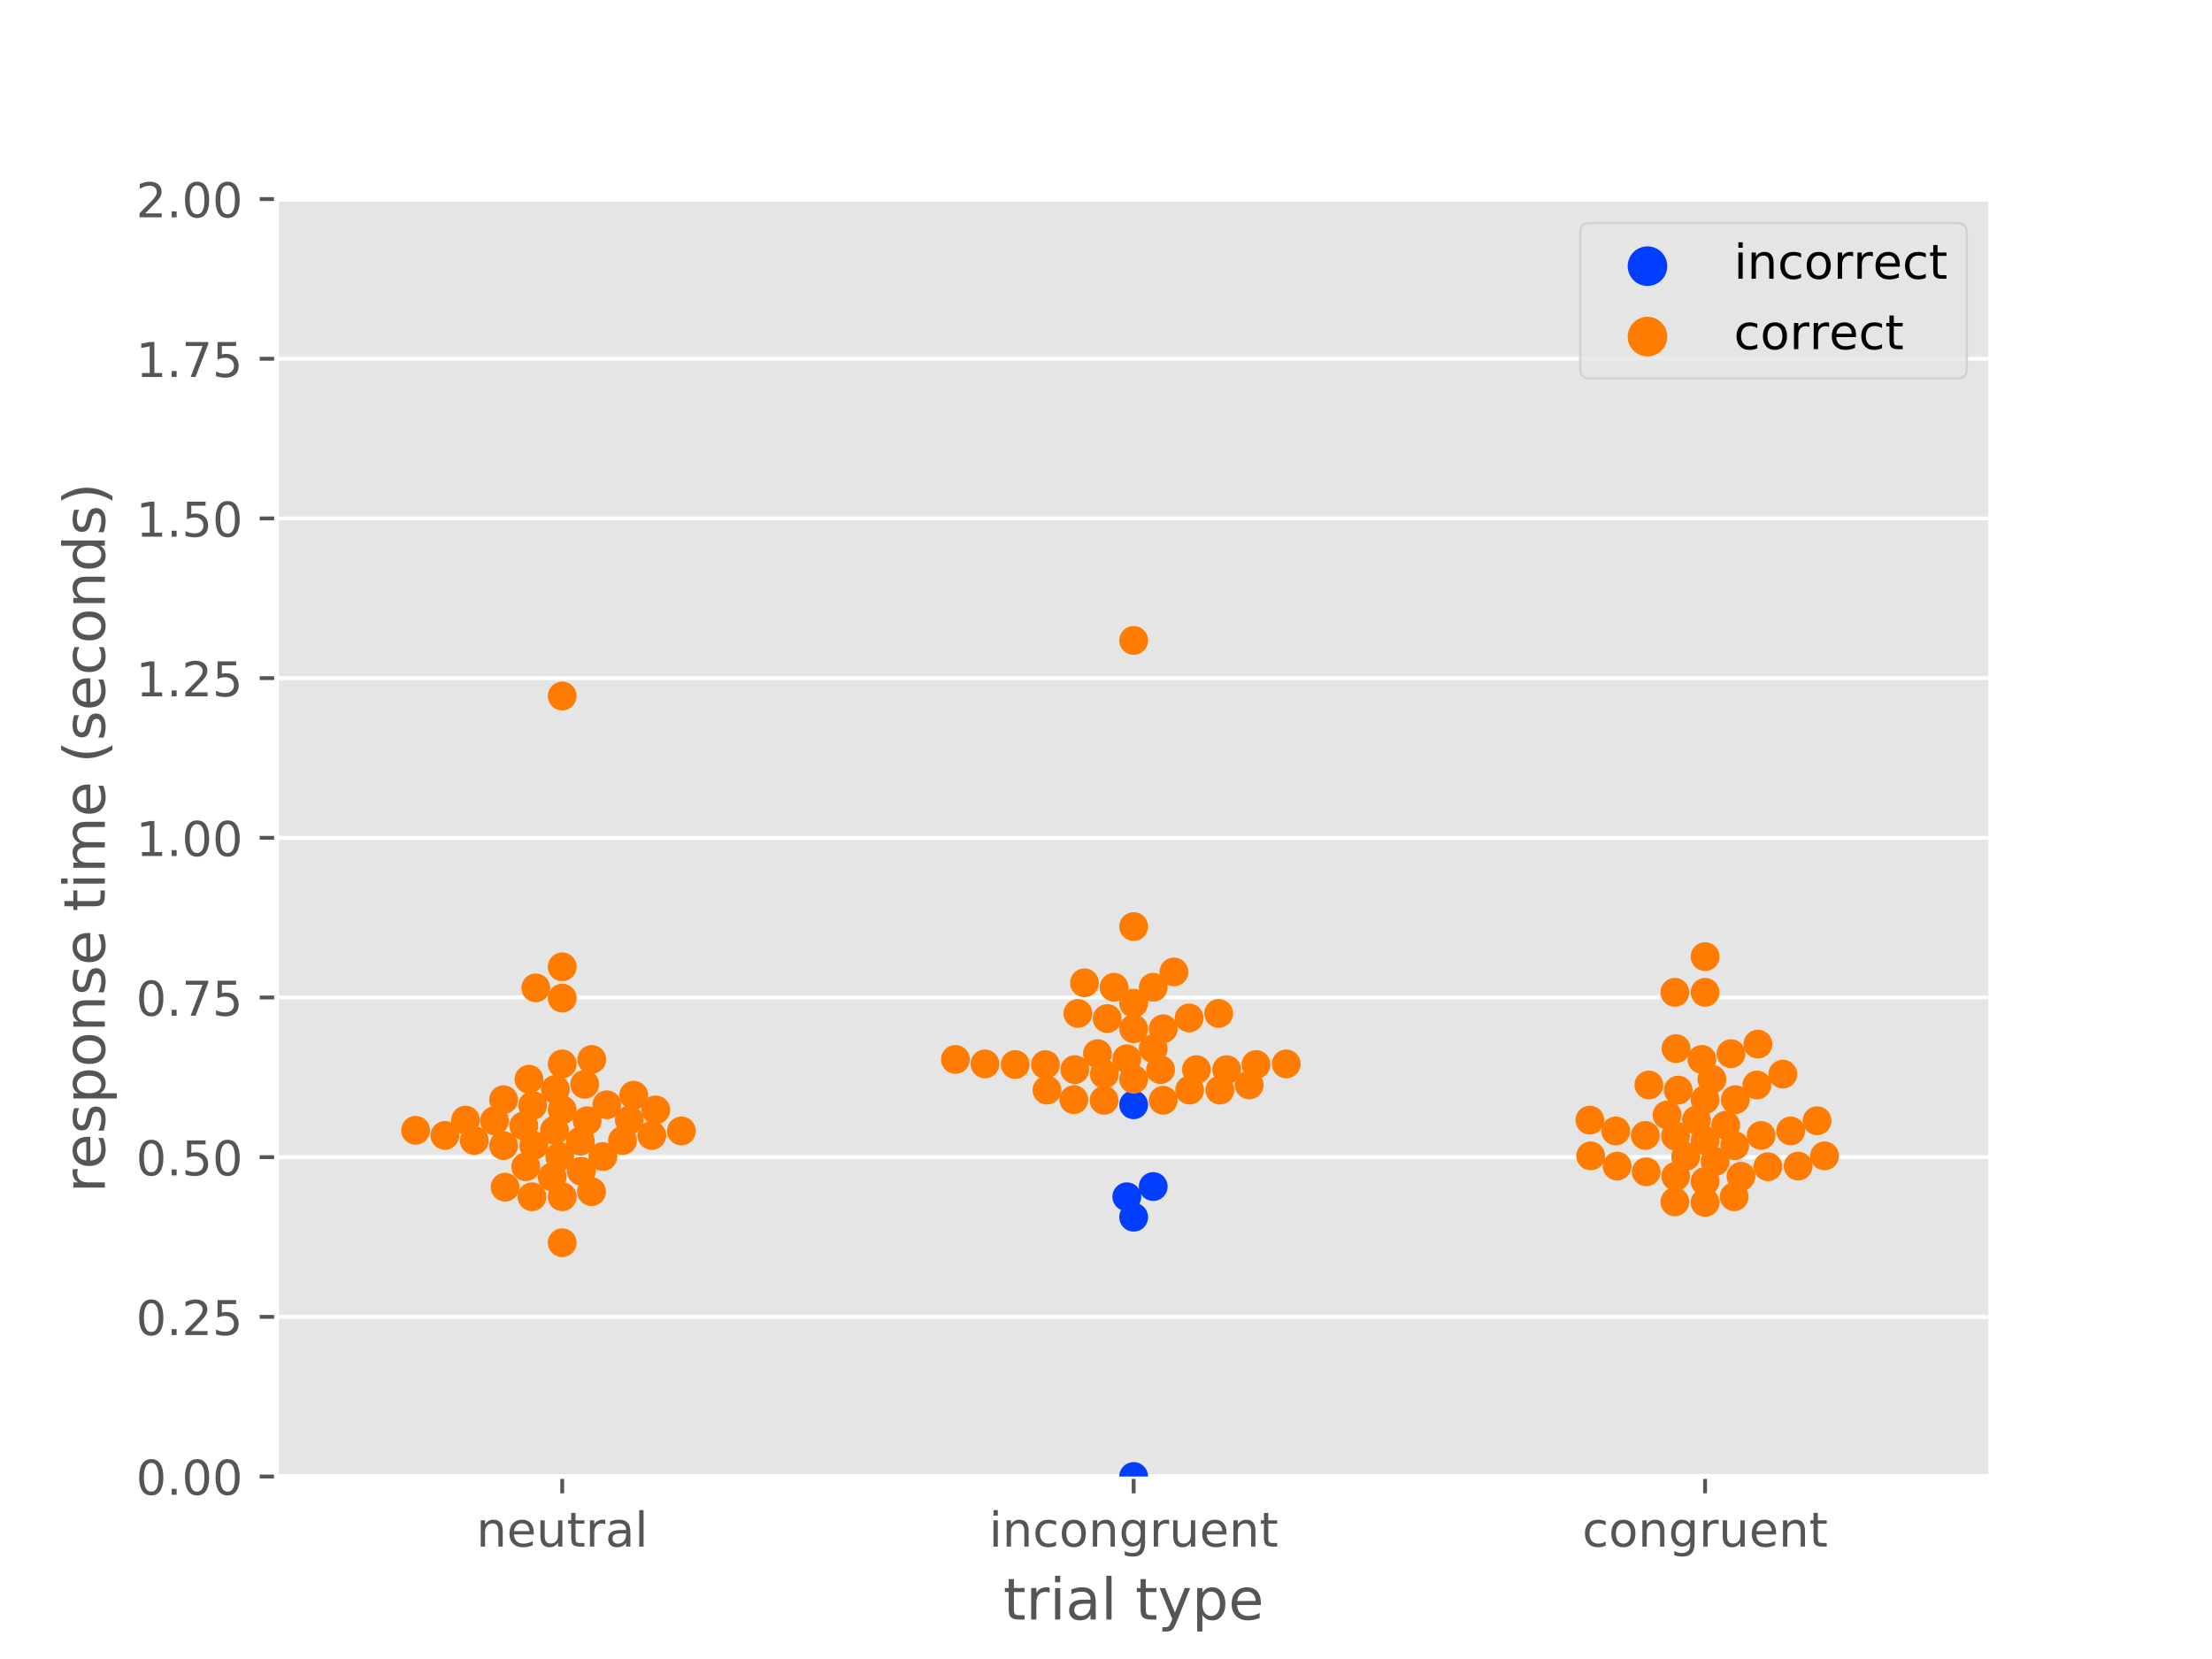 <?xml version="1.0" encoding="utf-8" standalone="no"?>
<!DOCTYPE svg PUBLIC "-//W3C//DTD SVG 1.1//EN"
  "http://www.w3.org/Graphics/SVG/1.1/DTD/svg11.dtd">
<!-- Created with matplotlib (https://matplotlib.org/) -->
<svg height="345.6pt" version="1.1" viewBox="0 0 460.8 345.6" width="460.8pt" xmlns="http://www.w3.org/2000/svg" xmlns:xlink="http://www.w3.org/1999/xlink">
 <defs>
  <style type="text/css">
*{stroke-linecap:butt;stroke-linejoin:round;}
  </style>
 </defs>
 <g id="figure_1">
  <g id="patch_1">
   <path d="M 0 345.6 
L 460.8 345.6 
L 460.8 0 
L 0 0 
z
" style="fill:#ffffff;"/>
  </g>
  <g id="axes_1">
   <g id="patch_2">
    <path d="M 57.6 307.584 
L 414.72 307.584 
L 414.72 41.472 
L 57.6 41.472 
z
" style="fill:#e5e5e5;"/>
   </g>
   <g id="matplotlib.axis_1">
    <g id="xtick_1">
     <g id="line2d_1">
      <defs>
       <path d="M 0 0 
L 0 3.5 
" id="m6763ddb28b" style="stroke:#555555;stroke-width:0.8;"/>
      </defs>
      <g>
       <use style="fill:#555555;stroke:#555555;stroke-width:0.8;" x="117.12" xlink:href="#m6763ddb28b" y="307.584"/>
      </g>
     </g>
     <g id="text_1">
      <!-- neutral -->
      <defs>
       <path d="M 54.891 33.016 
L 54.891 0 
L 45.906 0 
L 45.906 32.719 
Q 45.906 40.484 42.875 44.328 
Q 39.844 48.188 33.797 48.188 
Q 26.516 48.188 22.312 43.547 
Q 18.109 38.922 18.109 30.906 
L 18.109 0 
L 9.078 0 
L 9.078 54.688 
L 18.109 54.688 
L 18.109 46.188 
Q 21.344 51.125 25.703 53.562 
Q 30.078 56 35.797 56 
Q 45.219 56 50.047 50.172 
Q 54.891 44.344 54.891 33.016 
z
" id="DejaVuSans-110"/>
       <path d="M 56.203 29.594 
L 56.203 25.203 
L 14.891 25.203 
Q 15.484 15.922 20.484 11.062 
Q 25.484 6.203 34.422 6.203 
Q 39.594 6.203 44.453 7.469 
Q 49.312 8.734 54.109 11.281 
L 54.109 2.781 
Q 49.266 0.734 44.188 -0.344 
Q 39.109 -1.422 33.891 -1.422 
Q 20.797 -1.422 13.156 6.188 
Q 5.516 13.812 5.516 26.812 
Q 5.516 40.234 12.766 48.109 
Q 20.016 56 32.328 56 
Q 43.359 56 49.781 48.891 
Q 56.203 41.797 56.203 29.594 
z
M 47.219 32.234 
Q 47.125 39.594 43.094 43.984 
Q 39.062 48.391 32.422 48.391 
Q 24.906 48.391 20.391 44.141 
Q 15.875 39.891 15.188 32.172 
z
" id="DejaVuSans-101"/>
       <path d="M 8.5 21.578 
L 8.5 54.688 
L 17.484 54.688 
L 17.484 21.922 
Q 17.484 14.156 20.5 10.266 
Q 23.531 6.391 29.594 6.391 
Q 36.859 6.391 41.078 11.031 
Q 45.312 15.672 45.312 23.688 
L 45.312 54.688 
L 54.297 54.688 
L 54.297 0 
L 45.312 0 
L 45.312 8.406 
Q 42.047 3.422 37.719 1 
Q 33.406 -1.422 27.688 -1.422 
Q 18.266 -1.422 13.375 4.438 
Q 8.5 10.297 8.5 21.578 
z
M 31.109 56 
z
" id="DejaVuSans-117"/>
       <path d="M 18.312 70.219 
L 18.312 54.688 
L 36.812 54.688 
L 36.812 47.703 
L 18.312 47.703 
L 18.312 18.016 
Q 18.312 11.328 20.141 9.422 
Q 21.969 7.516 27.594 7.516 
L 36.812 7.516 
L 36.812 0 
L 27.594 0 
Q 17.188 0 13.234 3.875 
Q 9.281 7.766 9.281 18.016 
L 9.281 47.703 
L 2.688 47.703 
L 2.688 54.688 
L 9.281 54.688 
L 9.281 70.219 
z
" id="DejaVuSans-116"/>
       <path d="M 41.109 46.297 
Q 39.594 47.172 37.812 47.578 
Q 36.031 48 33.891 48 
Q 26.266 48 22.188 43.047 
Q 18.109 38.094 18.109 28.812 
L 18.109 0 
L 9.078 0 
L 9.078 54.688 
L 18.109 54.688 
L 18.109 46.188 
Q 20.953 51.172 25.484 53.578 
Q 30.031 56 36.531 56 
Q 37.453 56 38.578 55.875 
Q 39.703 55.766 41.062 55.516 
z
" id="DejaVuSans-114"/>
       <path d="M 34.281 27.484 
Q 23.391 27.484 19.188 25 
Q 14.984 22.516 14.984 16.5 
Q 14.984 11.719 18.141 8.906 
Q 21.297 6.109 26.703 6.109 
Q 34.188 6.109 38.703 11.406 
Q 43.219 16.703 43.219 25.484 
L 43.219 27.484 
z
M 52.203 31.203 
L 52.203 0 
L 43.219 0 
L 43.219 8.297 
Q 40.141 3.328 35.547 0.953 
Q 30.953 -1.422 24.312 -1.422 
Q 15.922 -1.422 10.953 3.297 
Q 6 8.016 6 15.922 
Q 6 25.141 12.172 29.828 
Q 18.359 34.516 30.609 34.516 
L 43.219 34.516 
L 43.219 35.406 
Q 43.219 41.609 39.141 45 
Q 35.062 48.391 27.688 48.391 
Q 23 48.391 18.547 47.266 
Q 14.109 46.141 10.016 43.891 
L 10.016 52.203 
Q 14.938 54.109 19.578 55.047 
Q 24.219 56 28.609 56 
Q 40.484 56 46.344 49.844 
Q 52.203 43.703 52.203 31.203 
z
" id="DejaVuSans-97"/>
       <path d="M 9.422 75.984 
L 18.406 75.984 
L 18.406 0 
L 9.422 0 
z
" id="DejaVuSans-108"/>
      </defs>
      <g style="fill:#555555;" transform="translate(99.237 322.182)scale(0.1 -0.1)">
       <use xlink:href="#DejaVuSans-110"/>
       <use x="63.379" xlink:href="#DejaVuSans-101"/>
       <use x="124.902" xlink:href="#DejaVuSans-117"/>
       <use x="188.281" xlink:href="#DejaVuSans-116"/>
       <use x="227.49" xlink:href="#DejaVuSans-114"/>
       <use x="268.604" xlink:href="#DejaVuSans-97"/>
       <use x="329.883" xlink:href="#DejaVuSans-108"/>
      </g>
     </g>
    </g>
    <g id="xtick_2">
     <g id="line2d_2">
      <g>
       <use style="fill:#555555;stroke:#555555;stroke-width:0.8;" x="236.16" xlink:href="#m6763ddb28b" y="307.584"/>
      </g>
     </g>
     <g id="text_2">
      <!-- incongruent -->
      <defs>
       <path d="M 9.422 54.688 
L 18.406 54.688 
L 18.406 0 
L 9.422 0 
z
M 9.422 75.984 
L 18.406 75.984 
L 18.406 64.594 
L 9.422 64.594 
z
" id="DejaVuSans-105"/>
       <path d="M 48.781 52.594 
L 48.781 44.188 
Q 44.969 46.297 41.141 47.344 
Q 37.312 48.391 33.406 48.391 
Q 24.656 48.391 19.812 42.844 
Q 14.984 37.312 14.984 27.297 
Q 14.984 17.281 19.812 11.734 
Q 24.656 6.203 33.406 6.203 
Q 37.312 6.203 41.141 7.25 
Q 44.969 8.297 48.781 10.406 
L 48.781 2.094 
Q 45.016 0.344 40.984 -0.531 
Q 36.969 -1.422 32.422 -1.422 
Q 20.062 -1.422 12.781 6.344 
Q 5.516 14.109 5.516 27.297 
Q 5.516 40.672 12.859 48.328 
Q 20.219 56 33.016 56 
Q 37.156 56 41.109 55.141 
Q 45.062 54.297 48.781 52.594 
z
" id="DejaVuSans-99"/>
       <path d="M 30.609 48.391 
Q 23.391 48.391 19.188 42.75 
Q 14.984 37.109 14.984 27.297 
Q 14.984 17.484 19.156 11.844 
Q 23.344 6.203 30.609 6.203 
Q 37.797 6.203 41.984 11.859 
Q 46.188 17.531 46.188 27.297 
Q 46.188 37.016 41.984 42.703 
Q 37.797 48.391 30.609 48.391 
z
M 30.609 56 
Q 42.328 56 49.016 48.375 
Q 55.719 40.766 55.719 27.297 
Q 55.719 13.875 49.016 6.219 
Q 42.328 -1.422 30.609 -1.422 
Q 18.844 -1.422 12.172 6.219 
Q 5.516 13.875 5.516 27.297 
Q 5.516 40.766 12.172 48.375 
Q 18.844 56 30.609 56 
z
" id="DejaVuSans-111"/>
       <path d="M 45.406 27.984 
Q 45.406 37.75 41.375 43.109 
Q 37.359 48.484 30.078 48.484 
Q 22.859 48.484 18.828 43.109 
Q 14.797 37.75 14.797 27.984 
Q 14.797 18.266 18.828 12.891 
Q 22.859 7.516 30.078 7.516 
Q 37.359 7.516 41.375 12.891 
Q 45.406 18.266 45.406 27.984 
z
M 54.391 6.781 
Q 54.391 -7.172 48.188 -13.984 
Q 42 -20.797 29.203 -20.797 
Q 24.469 -20.797 20.266 -20.094 
Q 16.062 -19.391 12.109 -17.922 
L 12.109 -9.188 
Q 16.062 -11.328 19.922 -12.344 
Q 23.781 -13.375 27.781 -13.375 
Q 36.625 -13.375 41.016 -8.766 
Q 45.406 -4.156 45.406 5.172 
L 45.406 9.625 
Q 42.625 4.781 38.281 2.391 
Q 33.938 0 27.875 0 
Q 17.828 0 11.672 7.656 
Q 5.516 15.328 5.516 27.984 
Q 5.516 40.672 11.672 48.328 
Q 17.828 56 27.875 56 
Q 33.938 56 38.281 53.609 
Q 42.625 51.219 45.406 46.391 
L 45.406 54.688 
L 54.391 54.688 
z
" id="DejaVuSans-103"/>
      </defs>
      <g style="fill:#555555;" transform="translate(206.021 322.182)scale(0.1 -0.1)">
       <use xlink:href="#DejaVuSans-105"/>
       <use x="27.783" xlink:href="#DejaVuSans-110"/>
       <use x="91.162" xlink:href="#DejaVuSans-99"/>
       <use x="146.143" xlink:href="#DejaVuSans-111"/>
       <use x="207.324" xlink:href="#DejaVuSans-110"/>
       <use x="270.703" xlink:href="#DejaVuSans-103"/>
       <use x="334.18" xlink:href="#DejaVuSans-114"/>
       <use x="375.293" xlink:href="#DejaVuSans-117"/>
       <use x="438.672" xlink:href="#DejaVuSans-101"/>
       <use x="500.195" xlink:href="#DejaVuSans-110"/>
       <use x="563.574" xlink:href="#DejaVuSans-116"/>
      </g>
     </g>
    </g>
    <g id="xtick_3">
     <g id="line2d_3">
      <g>
       <use style="fill:#555555;stroke:#555555;stroke-width:0.8;" x="355.2" xlink:href="#m6763ddb28b" y="307.584"/>
      </g>
     </g>
     <g id="text_3">
      <!-- congruent -->
      <g style="fill:#555555;" transform="translate(329.619 322.182)scale(0.1 -0.1)">
       <use xlink:href="#DejaVuSans-99"/>
       <use x="54.98" xlink:href="#DejaVuSans-111"/>
       <use x="116.162" xlink:href="#DejaVuSans-110"/>
       <use x="179.541" xlink:href="#DejaVuSans-103"/>
       <use x="243.018" xlink:href="#DejaVuSans-114"/>
       <use x="284.131" xlink:href="#DejaVuSans-117"/>
       <use x="347.51" xlink:href="#DejaVuSans-101"/>
       <use x="409.033" xlink:href="#DejaVuSans-110"/>
       <use x="472.412" xlink:href="#DejaVuSans-116"/>
      </g>
     </g>
    </g>
    <g id="text_4">
     <!-- trial type -->
     <defs>
      <path id="DejaVuSans-32"/>
      <path d="M 32.172 -5.078 
Q 28.375 -14.844 24.75 -17.812 
Q 21.141 -20.797 15.094 -20.797 
L 7.906 -20.797 
L 7.906 -13.281 
L 13.188 -13.281 
Q 16.891 -13.281 18.938 -11.516 
Q 21 -9.766 23.484 -3.219 
L 25.094 0.875 
L 2.984 54.688 
L 12.5 54.688 
L 29.594 11.922 
L 46.688 54.688 
L 56.203 54.688 
z
" id="DejaVuSans-121"/>
      <path d="M 18.109 8.203 
L 18.109 -20.797 
L 9.078 -20.797 
L 9.078 54.688 
L 18.109 54.688 
L 18.109 46.391 
Q 20.953 51.266 25.266 53.625 
Q 29.594 56 35.594 56 
Q 45.562 56 51.781 48.094 
Q 58.016 40.188 58.016 27.297 
Q 58.016 14.406 51.781 6.484 
Q 45.562 -1.422 35.594 -1.422 
Q 29.594 -1.422 25.266 0.953 
Q 20.953 3.328 18.109 8.203 
z
M 48.688 27.297 
Q 48.688 37.203 44.609 42.844 
Q 40.531 48.484 33.406 48.484 
Q 26.266 48.484 22.188 42.844 
Q 18.109 37.203 18.109 27.297 
Q 18.109 17.391 22.188 11.75 
Q 26.266 6.109 33.406 6.109 
Q 40.531 6.109 44.609 11.75 
Q 48.688 17.391 48.688 27.297 
z
" id="DejaVuSans-112"/>
     </defs>
     <g style="fill:#555555;" transform="translate(209.019 337.38)scale(0.12 -0.12)">
      <use xlink:href="#DejaVuSans-116"/>
      <use x="39.209" xlink:href="#DejaVuSans-114"/>
      <use x="80.322" xlink:href="#DejaVuSans-105"/>
      <use x="108.105" xlink:href="#DejaVuSans-97"/>
      <use x="169.385" xlink:href="#DejaVuSans-108"/>
      <use x="197.168" xlink:href="#DejaVuSans-32"/>
      <use x="228.955" xlink:href="#DejaVuSans-116"/>
      <use x="268.164" xlink:href="#DejaVuSans-121"/>
      <use x="327.344" xlink:href="#DejaVuSans-112"/>
      <use x="390.82" xlink:href="#DejaVuSans-101"/>
     </g>
    </g>
   </g>
   <g id="matplotlib.axis_2">
    <g id="ytick_1">
     <g id="line2d_4">
      <path clip-path="url(#pe4b648357c)" d="M 57.6 307.584 
L 414.72 307.584 
" style="fill:none;stroke:#ffffff;stroke-linecap:square;stroke-width:0.8;"/>
     </g>
     <g id="line2d_5">
      <defs>
       <path d="M 0 0 
L -3.5 0 
" id="ma5e1c3ec7e" style="stroke:#555555;stroke-width:0.8;"/>
      </defs>
      <g>
       <use style="fill:#555555;stroke:#555555;stroke-width:0.8;" x="57.6" xlink:href="#ma5e1c3ec7e" y="307.584"/>
      </g>
     </g>
     <g id="text_5">
      <!-- 0.00 -->
      <defs>
       <path d="M 31.781 66.406 
Q 24.172 66.406 20.328 58.906 
Q 16.5 51.422 16.5 36.375 
Q 16.5 21.391 20.328 13.891 
Q 24.172 6.391 31.781 6.391 
Q 39.453 6.391 43.281 13.891 
Q 47.125 21.391 47.125 36.375 
Q 47.125 51.422 43.281 58.906 
Q 39.453 66.406 31.781 66.406 
z
M 31.781 74.219 
Q 44.047 74.219 50.516 64.516 
Q 56.984 54.828 56.984 36.375 
Q 56.984 17.969 50.516 8.266 
Q 44.047 -1.422 31.781 -1.422 
Q 19.531 -1.422 13.062 8.266 
Q 6.594 17.969 6.594 36.375 
Q 6.594 54.828 13.062 64.516 
Q 19.531 74.219 31.781 74.219 
z
" id="DejaVuSans-48"/>
       <path d="M 10.688 12.406 
L 21 12.406 
L 21 0 
L 10.688 0 
z
" id="DejaVuSans-46"/>
      </defs>
      <g style="fill:#555555;" transform="translate(28.334 311.383)scale(0.1 -0.1)">
       <use xlink:href="#DejaVuSans-48"/>
       <use x="63.623" xlink:href="#DejaVuSans-46"/>
       <use x="95.41" xlink:href="#DejaVuSans-48"/>
       <use x="159.033" xlink:href="#DejaVuSans-48"/>
      </g>
     </g>
    </g>
    <g id="ytick_2">
     <g id="line2d_6">
      <path clip-path="url(#pe4b648357c)" d="M 57.6 274.32 
L 414.72 274.32 
" style="fill:none;stroke:#ffffff;stroke-linecap:square;stroke-width:0.8;"/>
     </g>
     <g id="line2d_7">
      <g>
       <use style="fill:#555555;stroke:#555555;stroke-width:0.8;" x="57.6" xlink:href="#ma5e1c3ec7e" y="274.32"/>
      </g>
     </g>
     <g id="text_6">
      <!-- 0.25 -->
      <defs>
       <path d="M 19.188 8.297 
L 53.609 8.297 
L 53.609 0 
L 7.328 0 
L 7.328 8.297 
Q 12.938 14.109 22.625 23.891 
Q 32.328 33.688 34.812 36.531 
Q 39.547 41.844 41.422 45.531 
Q 43.312 49.219 43.312 52.781 
Q 43.312 58.594 39.234 62.25 
Q 35.156 65.922 28.609 65.922 
Q 23.969 65.922 18.812 64.312 
Q 13.672 62.703 7.812 59.422 
L 7.812 69.391 
Q 13.766 71.781 18.938 73 
Q 24.125 74.219 28.422 74.219 
Q 39.75 74.219 46.484 68.547 
Q 53.219 62.891 53.219 53.422 
Q 53.219 48.922 51.531 44.891 
Q 49.859 40.875 45.406 35.406 
Q 44.188 33.984 37.641 27.219 
Q 31.109 20.453 19.188 8.297 
z
" id="DejaVuSans-50"/>
       <path d="M 10.797 72.906 
L 49.516 72.906 
L 49.516 64.594 
L 19.828 64.594 
L 19.828 46.734 
Q 21.969 47.469 24.109 47.828 
Q 26.266 48.188 28.422 48.188 
Q 40.625 48.188 47.75 41.5 
Q 54.891 34.812 54.891 23.391 
Q 54.891 11.625 47.562 5.094 
Q 40.234 -1.422 26.906 -1.422 
Q 22.312 -1.422 17.547 -0.641 
Q 12.797 0.141 7.719 1.703 
L 7.719 11.625 
Q 12.109 9.234 16.797 8.062 
Q 21.484 6.891 26.703 6.891 
Q 35.156 6.891 40.078 11.328 
Q 45.016 15.766 45.016 23.391 
Q 45.016 31 40.078 35.438 
Q 35.156 39.891 26.703 39.891 
Q 22.75 39.891 18.812 39.016 
Q 14.891 38.141 10.797 36.281 
z
" id="DejaVuSans-53"/>
      </defs>
      <g style="fill:#555555;" transform="translate(28.334 278.119)scale(0.1 -0.1)">
       <use xlink:href="#DejaVuSans-48"/>
       <use x="63.623" xlink:href="#DejaVuSans-46"/>
       <use x="95.41" xlink:href="#DejaVuSans-50"/>
       <use x="159.033" xlink:href="#DejaVuSans-53"/>
      </g>
     </g>
    </g>
    <g id="ytick_3">
     <g id="line2d_8">
      <path clip-path="url(#pe4b648357c)" d="M 57.6 241.056 
L 414.72 241.056 
" style="fill:none;stroke:#ffffff;stroke-linecap:square;stroke-width:0.8;"/>
     </g>
     <g id="line2d_9">
      <g>
       <use style="fill:#555555;stroke:#555555;stroke-width:0.8;" x="57.6" xlink:href="#ma5e1c3ec7e" y="241.056"/>
      </g>
     </g>
     <g id="text_7">
      <!-- 0.50 -->
      <g style="fill:#555555;" transform="translate(28.334 244.855)scale(0.1 -0.1)">
       <use xlink:href="#DejaVuSans-48"/>
       <use x="63.623" xlink:href="#DejaVuSans-46"/>
       <use x="95.41" xlink:href="#DejaVuSans-53"/>
       <use x="159.033" xlink:href="#DejaVuSans-48"/>
      </g>
     </g>
    </g>
    <g id="ytick_4">
     <g id="line2d_10">
      <path clip-path="url(#pe4b648357c)" d="M 57.6 207.792 
L 414.72 207.792 
" style="fill:none;stroke:#ffffff;stroke-linecap:square;stroke-width:0.8;"/>
     </g>
     <g id="line2d_11">
      <g>
       <use style="fill:#555555;stroke:#555555;stroke-width:0.8;" x="57.6" xlink:href="#ma5e1c3ec7e" y="207.792"/>
      </g>
     </g>
     <g id="text_8">
      <!-- 0.75 -->
      <defs>
       <path d="M 8.203 72.906 
L 55.078 72.906 
L 55.078 68.703 
L 28.609 0 
L 18.312 0 
L 43.219 64.594 
L 8.203 64.594 
z
" id="DejaVuSans-55"/>
      </defs>
      <g style="fill:#555555;" transform="translate(28.334 211.591)scale(0.1 -0.1)">
       <use xlink:href="#DejaVuSans-48"/>
       <use x="63.623" xlink:href="#DejaVuSans-46"/>
       <use x="95.41" xlink:href="#DejaVuSans-55"/>
       <use x="159.033" xlink:href="#DejaVuSans-53"/>
      </g>
     </g>
    </g>
    <g id="ytick_5">
     <g id="line2d_12">
      <path clip-path="url(#pe4b648357c)" d="M 57.6 174.528 
L 414.72 174.528 
" style="fill:none;stroke:#ffffff;stroke-linecap:square;stroke-width:0.8;"/>
     </g>
     <g id="line2d_13">
      <g>
       <use style="fill:#555555;stroke:#555555;stroke-width:0.8;" x="57.6" xlink:href="#ma5e1c3ec7e" y="174.528"/>
      </g>
     </g>
     <g id="text_9">
      <!-- 1.00 -->
      <defs>
       <path d="M 12.406 8.297 
L 28.516 8.297 
L 28.516 63.922 
L 10.984 60.406 
L 10.984 69.391 
L 28.422 72.906 
L 38.281 72.906 
L 38.281 8.297 
L 54.391 8.297 
L 54.391 0 
L 12.406 0 
z
" id="DejaVuSans-49"/>
      </defs>
      <g style="fill:#555555;" transform="translate(28.334 178.327)scale(0.1 -0.1)">
       <use xlink:href="#DejaVuSans-49"/>
       <use x="63.623" xlink:href="#DejaVuSans-46"/>
       <use x="95.41" xlink:href="#DejaVuSans-48"/>
       <use x="159.033" xlink:href="#DejaVuSans-48"/>
      </g>
     </g>
    </g>
    <g id="ytick_6">
     <g id="line2d_14">
      <path clip-path="url(#pe4b648357c)" d="M 57.6 141.264 
L 414.72 141.264 
" style="fill:none;stroke:#ffffff;stroke-linecap:square;stroke-width:0.8;"/>
     </g>
     <g id="line2d_15">
      <g>
       <use style="fill:#555555;stroke:#555555;stroke-width:0.8;" x="57.6" xlink:href="#ma5e1c3ec7e" y="141.264"/>
      </g>
     </g>
     <g id="text_10">
      <!-- 1.25 -->
      <g style="fill:#555555;" transform="translate(28.334 145.063)scale(0.1 -0.1)">
       <use xlink:href="#DejaVuSans-49"/>
       <use x="63.623" xlink:href="#DejaVuSans-46"/>
       <use x="95.41" xlink:href="#DejaVuSans-50"/>
       <use x="159.033" xlink:href="#DejaVuSans-53"/>
      </g>
     </g>
    </g>
    <g id="ytick_7">
     <g id="line2d_16">
      <path clip-path="url(#pe4b648357c)" d="M 57.6 108 
L 414.72 108 
" style="fill:none;stroke:#ffffff;stroke-linecap:square;stroke-width:0.8;"/>
     </g>
     <g id="line2d_17">
      <g>
       <use style="fill:#555555;stroke:#555555;stroke-width:0.8;" x="57.6" xlink:href="#ma5e1c3ec7e" y="108"/>
      </g>
     </g>
     <g id="text_11">
      <!-- 1.50 -->
      <g style="fill:#555555;" transform="translate(28.334 111.799)scale(0.1 -0.1)">
       <use xlink:href="#DejaVuSans-49"/>
       <use x="63.623" xlink:href="#DejaVuSans-46"/>
       <use x="95.41" xlink:href="#DejaVuSans-53"/>
       <use x="159.033" xlink:href="#DejaVuSans-48"/>
      </g>
     </g>
    </g>
    <g id="ytick_8">
     <g id="line2d_18">
      <path clip-path="url(#pe4b648357c)" d="M 57.6 74.736 
L 414.72 74.736 
" style="fill:none;stroke:#ffffff;stroke-linecap:square;stroke-width:0.8;"/>
     </g>
     <g id="line2d_19">
      <g>
       <use style="fill:#555555;stroke:#555555;stroke-width:0.8;" x="57.6" xlink:href="#ma5e1c3ec7e" y="74.736"/>
      </g>
     </g>
     <g id="text_12">
      <!-- 1.75 -->
      <g style="fill:#555555;" transform="translate(28.334 78.535)scale(0.1 -0.1)">
       <use xlink:href="#DejaVuSans-49"/>
       <use x="63.623" xlink:href="#DejaVuSans-46"/>
       <use x="95.41" xlink:href="#DejaVuSans-55"/>
       <use x="159.033" xlink:href="#DejaVuSans-53"/>
      </g>
     </g>
    </g>
    <g id="ytick_9">
     <g id="line2d_20">
      <path clip-path="url(#pe4b648357c)" d="M 57.6 41.472 
L 414.72 41.472 
" style="fill:none;stroke:#ffffff;stroke-linecap:square;stroke-width:0.8;"/>
     </g>
     <g id="line2d_21">
      <g>
       <use style="fill:#555555;stroke:#555555;stroke-width:0.8;" x="57.6" xlink:href="#ma5e1c3ec7e" y="41.472"/>
      </g>
     </g>
     <g id="text_13">
      <!-- 2.00 -->
      <g style="fill:#555555;" transform="translate(28.334 45.271)scale(0.1 -0.1)">
       <use xlink:href="#DejaVuSans-50"/>
       <use x="63.623" xlink:href="#DejaVuSans-46"/>
       <use x="95.41" xlink:href="#DejaVuSans-48"/>
       <use x="159.033" xlink:href="#DejaVuSans-48"/>
      </g>
     </g>
    </g>
    <g id="text_14">
     <!-- response time (seconds) -->
     <defs>
      <path d="M 44.281 53.078 
L 44.281 44.578 
Q 40.484 46.531 36.375 47.5 
Q 32.281 48.484 27.875 48.484 
Q 21.188 48.484 17.844 46.438 
Q 14.5 44.391 14.5 40.281 
Q 14.5 37.156 16.891 35.375 
Q 19.281 33.594 26.516 31.984 
L 29.594 31.297 
Q 39.156 29.25 43.188 25.516 
Q 47.219 21.781 47.219 15.094 
Q 47.219 7.469 41.188 3.016 
Q 35.156 -1.422 24.609 -1.422 
Q 20.219 -1.422 15.453 -0.562 
Q 10.688 0.297 5.422 2 
L 5.422 11.281 
Q 10.406 8.688 15.234 7.391 
Q 20.062 6.109 24.812 6.109 
Q 31.156 6.109 34.562 8.281 
Q 37.984 10.453 37.984 14.406 
Q 37.984 18.062 35.516 20.016 
Q 33.062 21.969 24.703 23.781 
L 21.578 24.516 
Q 13.234 26.266 9.516 29.906 
Q 5.812 33.547 5.812 39.891 
Q 5.812 47.609 11.281 51.797 
Q 16.75 56 26.812 56 
Q 31.781 56 36.172 55.266 
Q 40.578 54.547 44.281 53.078 
z
" id="DejaVuSans-115"/>
      <path d="M 52 44.188 
Q 55.375 50.25 60.062 53.125 
Q 64.75 56 71.094 56 
Q 79.641 56 84.281 50.016 
Q 88.922 44.047 88.922 33.016 
L 88.922 0 
L 79.891 0 
L 79.891 32.719 
Q 79.891 40.578 77.094 44.375 
Q 74.312 48.188 68.609 48.188 
Q 61.625 48.188 57.562 43.547 
Q 53.516 38.922 53.516 30.906 
L 53.516 0 
L 44.484 0 
L 44.484 32.719 
Q 44.484 40.625 41.703 44.406 
Q 38.922 48.188 33.109 48.188 
Q 26.219 48.188 22.156 43.531 
Q 18.109 38.875 18.109 30.906 
L 18.109 0 
L 9.078 0 
L 9.078 54.688 
L 18.109 54.688 
L 18.109 46.188 
Q 21.188 51.219 25.484 53.609 
Q 29.781 56 35.688 56 
Q 41.656 56 45.828 52.969 
Q 50 49.953 52 44.188 
z
" id="DejaVuSans-109"/>
      <path d="M 31 75.875 
Q 24.469 64.656 21.281 53.656 
Q 18.109 42.672 18.109 31.391 
Q 18.109 20.125 21.312 9.062 
Q 24.516 -2 31 -13.188 
L 23.188 -13.188 
Q 15.875 -1.703 12.234 9.375 
Q 8.594 20.453 8.594 31.391 
Q 8.594 42.281 12.203 53.312 
Q 15.828 64.359 23.188 75.875 
z
" id="DejaVuSans-40"/>
      <path d="M 45.406 46.391 
L 45.406 75.984 
L 54.391 75.984 
L 54.391 0 
L 45.406 0 
L 45.406 8.203 
Q 42.578 3.328 38.25 0.953 
Q 33.938 -1.422 27.875 -1.422 
Q 17.969 -1.422 11.734 6.484 
Q 5.516 14.406 5.516 27.297 
Q 5.516 40.188 11.734 48.094 
Q 17.969 56 27.875 56 
Q 33.938 56 38.25 53.625 
Q 42.578 51.266 45.406 46.391 
z
M 14.797 27.297 
Q 14.797 17.391 18.875 11.75 
Q 22.953 6.109 30.078 6.109 
Q 37.203 6.109 41.297 11.75 
Q 45.406 17.391 45.406 27.297 
Q 45.406 37.203 41.297 42.844 
Q 37.203 48.484 30.078 48.484 
Q 22.953 48.484 18.875 42.844 
Q 14.797 37.203 14.797 27.297 
z
" id="DejaVuSans-100"/>
      <path d="M 8.016 75.875 
L 15.828 75.875 
Q 23.141 64.359 26.781 53.312 
Q 30.422 42.281 30.422 31.391 
Q 30.422 20.453 26.781 9.375 
Q 23.141 -1.703 15.828 -13.188 
L 8.016 -13.188 
Q 14.5 -2 17.703 9.062 
Q 20.906 20.125 20.906 31.391 
Q 20.906 42.672 17.703 53.656 
Q 14.5 64.656 8.016 75.875 
z
" id="DejaVuSans-41"/>
     </defs>
     <g style="fill:#555555;" transform="translate(21.839 248.486)rotate(-90)scale(0.12 -0.12)">
      <use xlink:href="#DejaVuSans-114"/>
      <use x="41.082" xlink:href="#DejaVuSans-101"/>
      <use x="102.605" xlink:href="#DejaVuSans-115"/>
      <use x="154.705" xlink:href="#DejaVuSans-112"/>
      <use x="218.182" xlink:href="#DejaVuSans-111"/>
      <use x="279.363" xlink:href="#DejaVuSans-110"/>
      <use x="342.742" xlink:href="#DejaVuSans-115"/>
      <use x="394.842" xlink:href="#DejaVuSans-101"/>
      <use x="456.365" xlink:href="#DejaVuSans-32"/>
      <use x="488.152" xlink:href="#DejaVuSans-116"/>
      <use x="527.361" xlink:href="#DejaVuSans-105"/>
      <use x="555.145" xlink:href="#DejaVuSans-109"/>
      <use x="652.557" xlink:href="#DejaVuSans-101"/>
      <use x="714.08" xlink:href="#DejaVuSans-32"/>
      <use x="745.867" xlink:href="#DejaVuSans-40"/>
      <use x="784.881" xlink:href="#DejaVuSans-115"/>
      <use x="836.98" xlink:href="#DejaVuSans-101"/>
      <use x="898.504" xlink:href="#DejaVuSans-99"/>
      <use x="953.484" xlink:href="#DejaVuSans-111"/>
      <use x="1014.666" xlink:href="#DejaVuSans-110"/>
      <use x="1078.045" xlink:href="#DejaVuSans-100"/>
      <use x="1141.521" xlink:href="#DejaVuSans-115"/>
      <use x="1193.621" xlink:href="#DejaVuSans-41"/>
     </g>
    </g>
   </g>
   <g id="PathCollection_1"/>
   <g id="PathCollection_2"/>
   <g id="patch_3">
    <path d="M 57.6 307.584 
L 57.6 41.472 
" style="fill:none;stroke:#ffffff;stroke-linecap:square;stroke-linejoin:miter;"/>
   </g>
   <g id="patch_4">
    <path d="M 414.72 307.584 
L 414.72 41.472 
" style="fill:none;stroke:#ffffff;stroke-linecap:square;stroke-linejoin:miter;"/>
   </g>
   <g id="patch_5">
    <path d="M 57.6 307.584 
L 414.72 307.584 
" style="fill:none;stroke:#ffffff;stroke-linecap:square;stroke-linejoin:miter;"/>
   </g>
   <g id="patch_6">
    <path d="M 57.6 41.472 
L 414.72 41.472 
" style="fill:none;stroke:#ffffff;stroke-linecap:square;stroke-linejoin:miter;"/>
   </g>
   <g id="PathCollection_3">
    <defs>
     <path d="M 0 3 
C 0.796 3 1.559 2.684 2.121 2.121 
C 2.684 1.559 3 0.796 3 0 
C 3 -0.796 2.684 -1.559 2.121 -2.121 
C 1.559 -2.684 0.796 -3 0 -3 
C -0.796 -3 -1.559 -2.684 -2.121 -2.121 
C -2.684 -1.559 -3 -0.796 -3 0 
C -3 0.796 -2.684 1.559 -2.121 2.121 
C -1.559 2.684 -0.796 3 0 3 
z
" id="C0_0_0e6f0eb43a"/>
    </defs>
    <g clip-path="url(#pe4b648357c)">
     <use style="fill:#ff7c00;" x="117.12" xlink:href="#C0_0_0e6f0eb43a" y="258.886"/>
    </g>
    <g clip-path="url(#pe4b648357c)">
     <use style="fill:#ff7c00;" x="117.12" xlink:href="#C0_0_0e6f0eb43a" y="249.305"/>
    </g>
    <g clip-path="url(#pe4b648357c)">
     <use style="fill:#ff7c00;" x="110.82" xlink:href="#C0_0_0e6f0eb43a" y="249.305"/>
    </g>
    <g clip-path="url(#pe4b648357c)">
     <use style="fill:#ff7c00;" x="123.23" xlink:href="#C0_0_0e6f0eb43a" y="248.241"/>
    </g>
    <g clip-path="url(#pe4b648357c)">
     <use style="fill:#ff7c00;" x="105.215" xlink:href="#C0_0_0e6f0eb43a" y="247.31"/>
    </g>
    <g clip-path="url(#pe4b648357c)">
     <use style="fill:#ff7c00;" x="115.035" xlink:href="#C0_0_0e6f0eb43a" y="245.181"/>
    </g>
    <g clip-path="url(#pe4b648357c)">
     <use style="fill:#ff7c00;" x="121.094" xlink:href="#C0_0_0e6f0eb43a" y="243.983"/>
    </g>
    <g clip-path="url(#pe4b648357c)">
     <use style="fill:#ff7c00;" x="109.533" xlink:href="#C0_0_0e6f0eb43a" y="243.052"/>
    </g>
    <g clip-path="url(#pe4b648357c)">
     <use style="fill:#ff7c00;" x="116.595" xlink:href="#C0_0_0e6f0eb43a" y="240.923"/>
    </g>
    <g clip-path="url(#pe4b648357c)">
     <use style="fill:#ff7c00;" x="125.592" xlink:href="#C0_0_0e6f0eb43a" y="240.923"/>
    </g>
    <g clip-path="url(#pe4b648357c)">
     <use style="fill:#ff7c00;" x="111.205" xlink:href="#C0_0_0e6f0eb43a" y="238.661"/>
    </g>
    <g clip-path="url(#pe4b648357c)">
     <use style="fill:#ff7c00;" x="104.905" xlink:href="#C0_0_0e6f0eb43a" y="238.661"/>
    </g>
    <g clip-path="url(#pe4b648357c)">
     <use style="fill:#ff7c00;" x="120.897" xlink:href="#C0_0_0e6f0eb43a" y="237.73"/>
    </g>
    <g clip-path="url(#pe4b648357c)">
     <use style="fill:#ff7c00;" x="129.679" xlink:href="#C0_0_0e6f0eb43a" y="237.597"/>
    </g>
    <g clip-path="url(#pe4b648357c)">
     <use style="fill:#ff7c00;" x="98.794" xlink:href="#C0_0_0e6f0eb43a" y="237.597"/>
    </g>
    <g clip-path="url(#pe4b648357c)">
     <use style="fill:#ff7c00;" x="135.79" xlink:href="#C0_0_0e6f0eb43a" y="236.532"/>
    </g>
    <g clip-path="url(#pe4b648357c)">
     <use style="fill:#ff7c00;" x="92.684" xlink:href="#C0_0_0e6f0eb43a" y="236.532"/>
    </g>
    <g clip-path="url(#pe4b648357c)">
     <use style="fill:#ff7c00;" x="141.945" xlink:href="#C0_0_0e6f0eb43a" y="235.601"/>
    </g>
    <g clip-path="url(#pe4b648357c)">
     <use style="fill:#ff7c00;" x="115.507" xlink:href="#C0_0_0e6f0eb43a" y="235.468"/>
    </g>
    <g clip-path="url(#pe4b648357c)">
     <use style="fill:#ff7c00;" x="86.574" xlink:href="#C0_0_0e6f0eb43a" y="235.468"/>
    </g>
    <g clip-path="url(#pe4b648357c)">
     <use style="fill:#ff7c00;" x="109.119" xlink:href="#C0_0_0e6f0eb43a" y="234.536"/>
    </g>
    <g clip-path="url(#pe4b648357c)">
     <use style="fill:#ff7c00;" x="122.323" xlink:href="#C0_0_0e6f0eb43a" y="233.472"/>
    </g>
    <g clip-path="url(#pe4b648357c)">
     <use style="fill:#ff7c00;" x="103.009" xlink:href="#C0_0_0e6f0eb43a" y="233.472"/>
    </g>
    <g clip-path="url(#pe4b648357c)">
     <use style="fill:#ff7c00;" x="131.104" xlink:href="#C0_0_0e6f0eb43a" y="233.339"/>
    </g>
    <g clip-path="url(#pe4b648357c)">
     <use style="fill:#ff7c00;" x="96.986" xlink:href="#C0_0_0e6f0eb43a" y="233.339"/>
    </g>
    <g clip-path="url(#pe4b648357c)">
     <use style="fill:#ff7c00;" x="117.12" xlink:href="#C0_0_0e6f0eb43a" y="231.21"/>
    </g>
    <g clip-path="url(#pe4b648357c)">
     <use style="fill:#ff7c00;" x="136.607" xlink:href="#C0_0_0e6f0eb43a" y="231.21"/>
    </g>
    <g clip-path="url(#pe4b648357c)">
     <use style="fill:#ff7c00;" x="110.965" xlink:href="#C0_0_0e6f0eb43a" y="230.278"/>
    </g>
    <g clip-path="url(#pe4b648357c)">
     <use style="fill:#ff7c00;" x="126.41" xlink:href="#C0_0_0e6f0eb43a" y="230.145"/>
    </g>
    <g clip-path="url(#pe4b648357c)">
     <use style="fill:#ff7c00;" x="104.906" xlink:href="#C0_0_0e6f0eb43a" y="229.081"/>
    </g>
    <g clip-path="url(#pe4b648357c)">
     <use style="fill:#ff7c00;" x="132.015" xlink:href="#C0_0_0e6f0eb43a" y="228.15"/>
    </g>
    <g clip-path="url(#pe4b648357c)">
     <use style="fill:#ff7c00;" x="115.695" xlink:href="#C0_0_0e6f0eb43a" y="226.952"/>
    </g>
    <g clip-path="url(#pe4b648357c)">
     <use style="fill:#ff7c00;" x="121.805" xlink:href="#C0_0_0e6f0eb43a" y="225.888"/>
    </g>
    <g clip-path="url(#pe4b648357c)">
     <use style="fill:#ff7c00;" x="110.193" xlink:href="#C0_0_0e6f0eb43a" y="224.823"/>
    </g>
    <g clip-path="url(#pe4b648357c)">
     <use style="fill:#ff7c00;" x="117.12" xlink:href="#C0_0_0e6f0eb43a" y="221.63"/>
    </g>
    <g clip-path="url(#pe4b648357c)">
     <use style="fill:#ff7c00;" x="123.275" xlink:href="#C0_0_0e6f0eb43a" y="220.698"/>
    </g>
    <g clip-path="url(#pe4b648357c)">
     <use style="fill:#ff7c00;" x="117.12" xlink:href="#C0_0_0e6f0eb43a" y="207.925"/>
    </g>
    <g clip-path="url(#pe4b648357c)">
     <use style="fill:#ff7c00;" x="111.618" xlink:href="#C0_0_0e6f0eb43a" y="205.796"/>
    </g>
    <g clip-path="url(#pe4b648357c)">
     <use style="fill:#ff7c00;" x="117.12" xlink:href="#C0_0_0e6f0eb43a" y="201.405"/>
    </g>
    <g clip-path="url(#pe4b648357c)">
     <use style="fill:#ff7c00;" x="117.12" xlink:href="#C0_0_0e6f0eb43a" y="144.99"/>
    </g>
   </g>
   <g id="PathCollection_4">
    <defs>
     <path d="M 0 3 
C 0.796 3 1.559 2.684 2.121 2.121 
C 2.684 1.559 3 0.796 3 0 
C 3 -0.796 2.684 -1.559 2.121 -2.121 
C 1.559 -2.684 0.796 -3 0 -3 
C -0.796 -3 -1.559 -2.684 -2.121 -2.121 
C -2.684 -1.559 -3 -0.796 -3 0 
C -3 0.796 -2.684 1.559 -2.121 2.121 
C -1.559 2.684 -0.796 3 0 3 
z
" id="C1_0_4820499f5f"/>
    </defs>
    <g clip-path="url(#pe4b648357c)">
     <use style="fill:#023eff;" x="236.16" xlink:href="#C1_0_4820499f5f" y="307.584"/>
    </g>
    <g clip-path="url(#pe4b648357c)">
     <use style="fill:#023eff;" x="236.16" xlink:href="#C1_0_4820499f5f" y="253.563"/>
    </g>
    <g clip-path="url(#pe4b648357c)">
     <use style="fill:#023eff;" x="234.735" xlink:href="#C1_0_4820499f5f" y="249.305"/>
    </g>
    <g clip-path="url(#pe4b648357c)">
     <use style="fill:#023eff;" x="240.237" xlink:href="#C1_0_4820499f5f" y="247.177"/>
    </g>
    <g clip-path="url(#pe4b648357c)">
     <use style="fill:#023eff;" x="236.16" xlink:href="#C1_0_4820499f5f" y="230.145"/>
    </g>
    <g clip-path="url(#pe4b648357c)">
     <use style="fill:#ff7c00;" x="230.005" xlink:href="#C1_0_4820499f5f" y="229.214"/>
    </g>
    <g clip-path="url(#pe4b648357c)">
     <use style="fill:#ff7c00;" x="242.315" xlink:href="#C1_0_4820499f5f" y="229.214"/>
    </g>
    <g clip-path="url(#pe4b648357c)">
     <use style="fill:#ff7c00;" x="223.708" xlink:href="#C1_0_4820499f5f" y="229.081"/>
    </g>
    <g clip-path="url(#pe4b648357c)">
     <use style="fill:#ff7c00;" x="247.818" xlink:href="#C1_0_4820499f5f" y="227.085"/>
    </g>
    <g clip-path="url(#pe4b648357c)">
     <use style="fill:#ff7c00;" x="254.118" xlink:href="#C1_0_4820499f5f" y="227.085"/>
    </g>
    <g clip-path="url(#pe4b648357c)">
     <use style="fill:#ff7c00;" x="218.103" xlink:href="#C1_0_4820499f5f" y="227.085"/>
    </g>
    <g clip-path="url(#pe4b648357c)">
     <use style="fill:#ff7c00;" x="260.228" xlink:href="#C1_0_4820499f5f" y="226.021"/>
    </g>
    <g clip-path="url(#pe4b648357c)">
     <use style="fill:#ff7c00;" x="236.16" xlink:href="#C1_0_4820499f5f" y="224.823"/>
    </g>
    <g clip-path="url(#pe4b648357c)">
     <use style="fill:#ff7c00;" x="230.05" xlink:href="#C1_0_4820499f5f" y="223.759"/>
    </g>
    <g clip-path="url(#pe4b648357c)">
     <use style="fill:#ff7c00;" x="241.765" xlink:href="#C1_0_4820499f5f" y="222.827"/>
    </g>
    <g clip-path="url(#pe4b648357c)">
     <use style="fill:#ff7c00;" x="223.894" xlink:href="#C1_0_4820499f5f" y="222.827"/>
    </g>
    <g clip-path="url(#pe4b648357c)">
     <use style="fill:#ff7c00;" x="249.243" xlink:href="#C1_0_4820499f5f" y="222.827"/>
    </g>
    <g clip-path="url(#pe4b648357c)">
     <use style="fill:#ff7c00;" x="255.543" xlink:href="#C1_0_4820499f5f" y="222.827"/>
    </g>
    <g clip-path="url(#pe4b648357c)">
     <use style="fill:#ff7c00;" x="217.784" xlink:href="#C1_0_4820499f5f" y="221.763"/>
    </g>
    <g clip-path="url(#pe4b648357c)">
     <use style="fill:#ff7c00;" x="211.484" xlink:href="#C1_0_4820499f5f" y="221.763"/>
    </g>
    <g clip-path="url(#pe4b648357c)">
     <use style="fill:#ff7c00;" x="261.653" xlink:href="#C1_0_4820499f5f" y="221.763"/>
    </g>
    <g clip-path="url(#pe4b648357c)">
     <use style="fill:#ff7c00;" x="205.187" xlink:href="#C1_0_4820499f5f" y="221.63"/>
    </g>
    <g clip-path="url(#pe4b648357c)">
     <use style="fill:#ff7c00;" x="267.95" xlink:href="#C1_0_4820499f5f" y="221.63"/>
    </g>
    <g clip-path="url(#pe4b648357c)">
     <use style="fill:#ff7c00;" x="199.032" xlink:href="#C1_0_4820499f5f" y="220.698"/>
    </g>
    <g clip-path="url(#pe4b648357c)">
     <use style="fill:#ff7c00;" x="234.735" xlink:href="#C1_0_4820499f5f" y="220.565"/>
    </g>
    <g clip-path="url(#pe4b648357c)">
     <use style="fill:#ff7c00;" x="228.625" xlink:href="#C1_0_4820499f5f" y="219.501"/>
    </g>
    <g clip-path="url(#pe4b648357c)">
     <use style="fill:#ff7c00;" x="240.237" xlink:href="#C1_0_4820499f5f" y="218.436"/>
    </g>
    <g clip-path="url(#pe4b648357c)">
     <use style="fill:#ff7c00;" x="236.16" xlink:href="#C1_0_4820499f5f" y="214.312"/>
    </g>
    <g clip-path="url(#pe4b648357c)">
     <use style="fill:#ff7c00;" x="242.322" xlink:href="#C1_0_4820499f5f" y="214.312"/>
    </g>
    <g clip-path="url(#pe4b648357c)">
     <use style="fill:#ff7c00;" x="230.658" xlink:href="#C1_0_4820499f5f" y="212.183"/>
    </g>
    <g clip-path="url(#pe4b648357c)">
     <use style="fill:#ff7c00;" x="247.713" xlink:href="#C1_0_4820499f5f" y="212.05"/>
    </g>
    <g clip-path="url(#pe4b648357c)">
     <use style="fill:#ff7c00;" x="224.547" xlink:href="#C1_0_4820499f5f" y="211.118"/>
    </g>
    <g clip-path="url(#pe4b648357c)">
     <use style="fill:#ff7c00;" x="253.869" xlink:href="#C1_0_4820499f5f" y="211.118"/>
    </g>
    <g clip-path="url(#pe4b648357c)">
     <use style="fill:#ff7c00;" x="236.16" xlink:href="#C1_0_4820499f5f" y="208.99"/>
    </g>
    <g clip-path="url(#pe4b648357c)">
     <use style="fill:#ff7c00;" x="232.073" xlink:href="#C1_0_4820499f5f" y="205.663"/>
    </g>
    <g clip-path="url(#pe4b648357c)">
     <use style="fill:#ff7c00;" x="240.247" xlink:href="#C1_0_4820499f5f" y="205.663"/>
    </g>
    <g clip-path="url(#pe4b648357c)">
     <use style="fill:#ff7c00;" x="225.918" xlink:href="#C1_0_4820499f5f" y="204.732"/>
    </g>
    <g clip-path="url(#pe4b648357c)">
     <use style="fill:#ff7c00;" x="244.549" xlink:href="#C1_0_4820499f5f" y="202.47"/>
    </g>
    <g clip-path="url(#pe4b648357c)">
     <use style="fill:#ff7c00;" x="236.16" xlink:href="#C1_0_4820499f5f" y="193.023"/>
    </g>
    <g clip-path="url(#pe4b648357c)">
     <use style="fill:#ff7c00;" x="236.16" xlink:href="#C1_0_4820499f5f" y="133.414"/>
    </g>
   </g>
   <g id="PathCollection_5">
    <defs>
     <path d="M 0 3 
C 0.796 3 1.559 2.684 2.121 2.121 
C 2.684 1.559 3 0.796 3 0 
C 3 -0.796 2.684 -1.559 2.121 -2.121 
C 1.559 -2.684 0.796 -3 0 -3 
C -0.796 -3 -1.559 -2.684 -2.121 -2.121 
C -2.684 -1.559 -3 -0.796 -3 0 
C -3 0.796 -2.684 1.559 -2.121 2.121 
C -1.559 2.684 -0.796 3 0 3 
z
" id="C2_0_0ad351477a"/>
    </defs>
    <g clip-path="url(#pe4b648357c)">
     <use style="fill:#ff7c00;" x="355.2" xlink:href="#C2_0_0ad351477a" y="250.503"/>
    </g>
    <g clip-path="url(#pe4b648357c)">
     <use style="fill:#ff7c00;" x="348.903" xlink:href="#C2_0_0ad351477a" y="250.37"/>
    </g>
    <g clip-path="url(#pe4b648357c)">
     <use style="fill:#ff7c00;" x="361.259" xlink:href="#C2_0_0ad351477a" y="249.305"/>
    </g>
    <g clip-path="url(#pe4b648357c)">
     <use style="fill:#ff7c00;" x="355.2" xlink:href="#C2_0_0ad351477a" y="246.112"/>
    </g>
    <g clip-path="url(#pe4b648357c)">
     <use style="fill:#ff7c00;" x="349.09" xlink:href="#C2_0_0ad351477a" y="245.048"/>
    </g>
    <g clip-path="url(#pe4b648357c)">
     <use style="fill:#ff7c00;" x="362.684" xlink:href="#C2_0_0ad351477a" y="245.048"/>
    </g>
    <g clip-path="url(#pe4b648357c)">
     <use style="fill:#ff7c00;" x="342.934" xlink:href="#C2_0_0ad351477a" y="244.116"/>
    </g>
    <g clip-path="url(#pe4b648357c)">
     <use style="fill:#ff7c00;" x="368.289" xlink:href="#C2_0_0ad351477a" y="243.052"/>
    </g>
    <g clip-path="url(#pe4b648357c)">
     <use style="fill:#ff7c00;" x="336.875" xlink:href="#C2_0_0ad351477a" y="242.919"/>
    </g>
    <g clip-path="url(#pe4b648357c)">
     <use style="fill:#ff7c00;" x="374.586" xlink:href="#C2_0_0ad351477a" y="242.919"/>
    </g>
    <g clip-path="url(#pe4b648357c)">
     <use style="fill:#ff7c00;" x="357.285" xlink:href="#C2_0_0ad351477a" y="241.987"/>
    </g>
    <g clip-path="url(#pe4b648357c)">
     <use style="fill:#ff7c00;" x="351.175" xlink:href="#C2_0_0ad351477a" y="240.923"/>
    </g>
    <g clip-path="url(#pe4b648357c)">
     <use style="fill:#ff7c00;" x="331.373" xlink:href="#C2_0_0ad351477a" y="240.79"/>
    </g>
    <g clip-path="url(#pe4b648357c)">
     <use style="fill:#ff7c00;" x="380.088" xlink:href="#C2_0_0ad351477a" y="240.79"/>
    </g>
    <g clip-path="url(#pe4b648357c)">
     <use style="fill:#ff7c00;" x="361.372" xlink:href="#C2_0_0ad351477a" y="238.661"/>
    </g>
    <g clip-path="url(#pe4b648357c)">
     <use style="fill:#ff7c00;" x="355.2" xlink:href="#C2_0_0ad351477a" y="237.597"/>
    </g>
    <g clip-path="url(#pe4b648357c)">
     <use style="fill:#ff7c00;" x="349.045" xlink:href="#C2_0_0ad351477a" y="236.665"/>
    </g>
    <g clip-path="url(#pe4b648357c)">
     <use style="fill:#ff7c00;" x="366.875" xlink:href="#C2_0_0ad351477a" y="236.532"/>
    </g>
    <g clip-path="url(#pe4b648357c)">
     <use style="fill:#ff7c00;" x="342.748" xlink:href="#C2_0_0ad351477a" y="236.532"/>
    </g>
    <g clip-path="url(#pe4b648357c)">
     <use style="fill:#ff7c00;" x="373.03" xlink:href="#C2_0_0ad351477a" y="235.601"/>
    </g>
    <g clip-path="url(#pe4b648357c)">
     <use style="fill:#ff7c00;" x="336.592" xlink:href="#C2_0_0ad351477a" y="235.601"/>
    </g>
    <g clip-path="url(#pe4b648357c)">
     <use style="fill:#ff7c00;" x="359.502" xlink:href="#C2_0_0ad351477a" y="234.403"/>
    </g>
    <g clip-path="url(#pe4b648357c)">
     <use style="fill:#ff7c00;" x="378.532" xlink:href="#C2_0_0ad351477a" y="233.472"/>
    </g>
    <g clip-path="url(#pe4b648357c)">
     <use style="fill:#ff7c00;" x="353.392" xlink:href="#C2_0_0ad351477a" y="233.339"/>
    </g>
    <g clip-path="url(#pe4b648357c)">
     <use style="fill:#ff7c00;" x="331.201" xlink:href="#C2_0_0ad351477a" y="233.339"/>
    </g>
    <g clip-path="url(#pe4b648357c)">
     <use style="fill:#ff7c00;" x="347.281" xlink:href="#C2_0_0ad351477a" y="232.274"/>
    </g>
    <g clip-path="url(#pe4b648357c)">
     <use style="fill:#ff7c00;" x="355.2" xlink:href="#C2_0_0ad351477a" y="229.081"/>
    </g>
    <g clip-path="url(#pe4b648357c)">
     <use style="fill:#ff7c00;" x="361.5" xlink:href="#C2_0_0ad351477a" y="229.081"/>
    </g>
    <g clip-path="url(#pe4b648357c)">
     <use style="fill:#ff7c00;" x="349.595" xlink:href="#C2_0_0ad351477a" y="227.085"/>
    </g>
    <g clip-path="url(#pe4b648357c)">
     <use style="fill:#ff7c00;" x="365.998" xlink:href="#C2_0_0ad351477a" y="226.021"/>
    </g>
    <g clip-path="url(#pe4b648357c)">
     <use style="fill:#ff7c00;" x="343.485" xlink:href="#C2_0_0ad351477a" y="226.021"/>
    </g>
    <g clip-path="url(#pe4b648357c)">
     <use style="fill:#ff7c00;" x="356.625" xlink:href="#C2_0_0ad351477a" y="224.823"/>
    </g>
    <g clip-path="url(#pe4b648357c)">
     <use style="fill:#ff7c00;" x="371.389" xlink:href="#C2_0_0ad351477a" y="223.759"/>
    </g>
    <g clip-path="url(#pe4b648357c)">
     <use style="fill:#ff7c00;" x="354.54" xlink:href="#C2_0_0ad351477a" y="220.698"/>
    </g>
    <g clip-path="url(#pe4b648357c)">
     <use style="fill:#ff7c00;" x="360.599" xlink:href="#C2_0_0ad351477a" y="219.501"/>
    </g>
    <g clip-path="url(#pe4b648357c)">
     <use style="fill:#ff7c00;" x="349.149" xlink:href="#C2_0_0ad351477a" y="218.436"/>
    </g>
    <g clip-path="url(#pe4b648357c)">
     <use style="fill:#ff7c00;" x="366.204" xlink:href="#C2_0_0ad351477a" y="217.505"/>
    </g>
    <g clip-path="url(#pe4b648357c)">
     <use style="fill:#ff7c00;" x="355.2" xlink:href="#C2_0_0ad351477a" y="206.728"/>
    </g>
    <g clip-path="url(#pe4b648357c)">
     <use style="fill:#ff7c00;" x="348.9" xlink:href="#C2_0_0ad351477a" y="206.728"/>
    </g>
    <g clip-path="url(#pe4b648357c)">
     <use style="fill:#ff7c00;" x="355.2" xlink:href="#C2_0_0ad351477a" y="199.276"/>
    </g>
   </g>
   <g id="legend_1">
    <g id="patch_7">
     <path d="M 331.198 78.828 
L 407.72 78.828 
Q 409.72 78.828 409.72 76.828 
L 409.72 48.472 
Q 409.72 46.472 407.72 46.472 
L 331.198 46.472 
Q 329.198 46.472 329.198 48.472 
L 329.198 76.828 
Q 329.198 78.828 331.198 78.828 
z
" style="fill:#e5e5e5;opacity:0.8;stroke:#cccccc;stroke-linejoin:miter;stroke-width:0.5;"/>
    </g>
    <g id="PathCollection_6">
     <defs>
      <path d="M 0 3.873 
C 1.027 3.873 2.012 3.465 2.739 2.739 
C 3.465 2.012 3.873 1.027 3.873 0 
C 3.873 -1.027 3.465 -2.012 2.739 -2.739 
C 2.012 -3.465 1.027 -3.873 0 -3.873 
C -1.027 -3.873 -2.012 -3.465 -2.739 -2.739 
C -3.465 -2.012 -3.873 -1.027 -3.873 0 
C -3.873 1.027 -3.465 2.012 -2.739 2.739 
C -2.012 3.465 -1.027 3.873 0 3.873 
z
" id="mbfdb9508e5" style="stroke:#023eff;stroke-width:0.5;"/>
     </defs>
     <g>
      <use style="fill:#023eff;stroke:#023eff;stroke-width:0.5;" x="343.198" xlink:href="#mbfdb9508e5" y="55.445"/>
     </g>
    </g>
    <g id="text_15">
     <!-- incorrect -->
     <g transform="translate(361.198 58.07)scale(0.1 -0.1)">
      <use xlink:href="#DejaVuSans-105"/>
      <use x="27.783" xlink:href="#DejaVuSans-110"/>
      <use x="91.162" xlink:href="#DejaVuSans-99"/>
      <use x="146.143" xlink:href="#DejaVuSans-111"/>
      <use x="207.324" xlink:href="#DejaVuSans-114"/>
      <use x="248.422" xlink:href="#DejaVuSans-114"/>
      <use x="289.504" xlink:href="#DejaVuSans-101"/>
      <use x="351.027" xlink:href="#DejaVuSans-99"/>
      <use x="406.008" xlink:href="#DejaVuSans-116"/>
     </g>
    </g>
    <g id="PathCollection_7">
     <defs>
      <path d="M 0 3.873 
C 1.027 3.873 2.012 3.465 2.739 2.739 
C 3.465 2.012 3.873 1.027 3.873 0 
C 3.873 -1.027 3.465 -2.012 2.739 -2.739 
C 2.012 -3.465 1.027 -3.873 0 -3.873 
C -1.027 -3.873 -2.012 -3.465 -2.739 -2.739 
C -3.465 -2.012 -3.873 -1.027 -3.873 0 
C -3.873 1.027 -3.465 2.012 -2.739 2.739 
C -2.012 3.465 -1.027 3.873 0 3.873 
z
" id="m3b3a011bcc" style="stroke:#ff7c00;stroke-width:0.5;"/>
     </defs>
     <g>
      <use style="fill:#ff7c00;stroke:#ff7c00;stroke-width:0.5;" x="343.198" xlink:href="#m3b3a011bcc" y="70.124"/>
     </g>
    </g>
    <g id="text_16">
     <!-- correct -->
     <g transform="translate(361.198 72.749)scale(0.1 -0.1)">
      <use xlink:href="#DejaVuSans-99"/>
      <use x="54.98" xlink:href="#DejaVuSans-111"/>
      <use x="116.162" xlink:href="#DejaVuSans-114"/>
      <use x="157.26" xlink:href="#DejaVuSans-114"/>
      <use x="198.342" xlink:href="#DejaVuSans-101"/>
      <use x="259.865" xlink:href="#DejaVuSans-99"/>
      <use x="314.846" xlink:href="#DejaVuSans-116"/>
     </g>
    </g>
   </g>
  </g>
 </g>
 <defs>
  <clipPath id="pe4b648357c">
   <rect height="266.112" width="357.12" x="57.6" y="41.472"/>
  </clipPath>
 </defs>
</svg>
